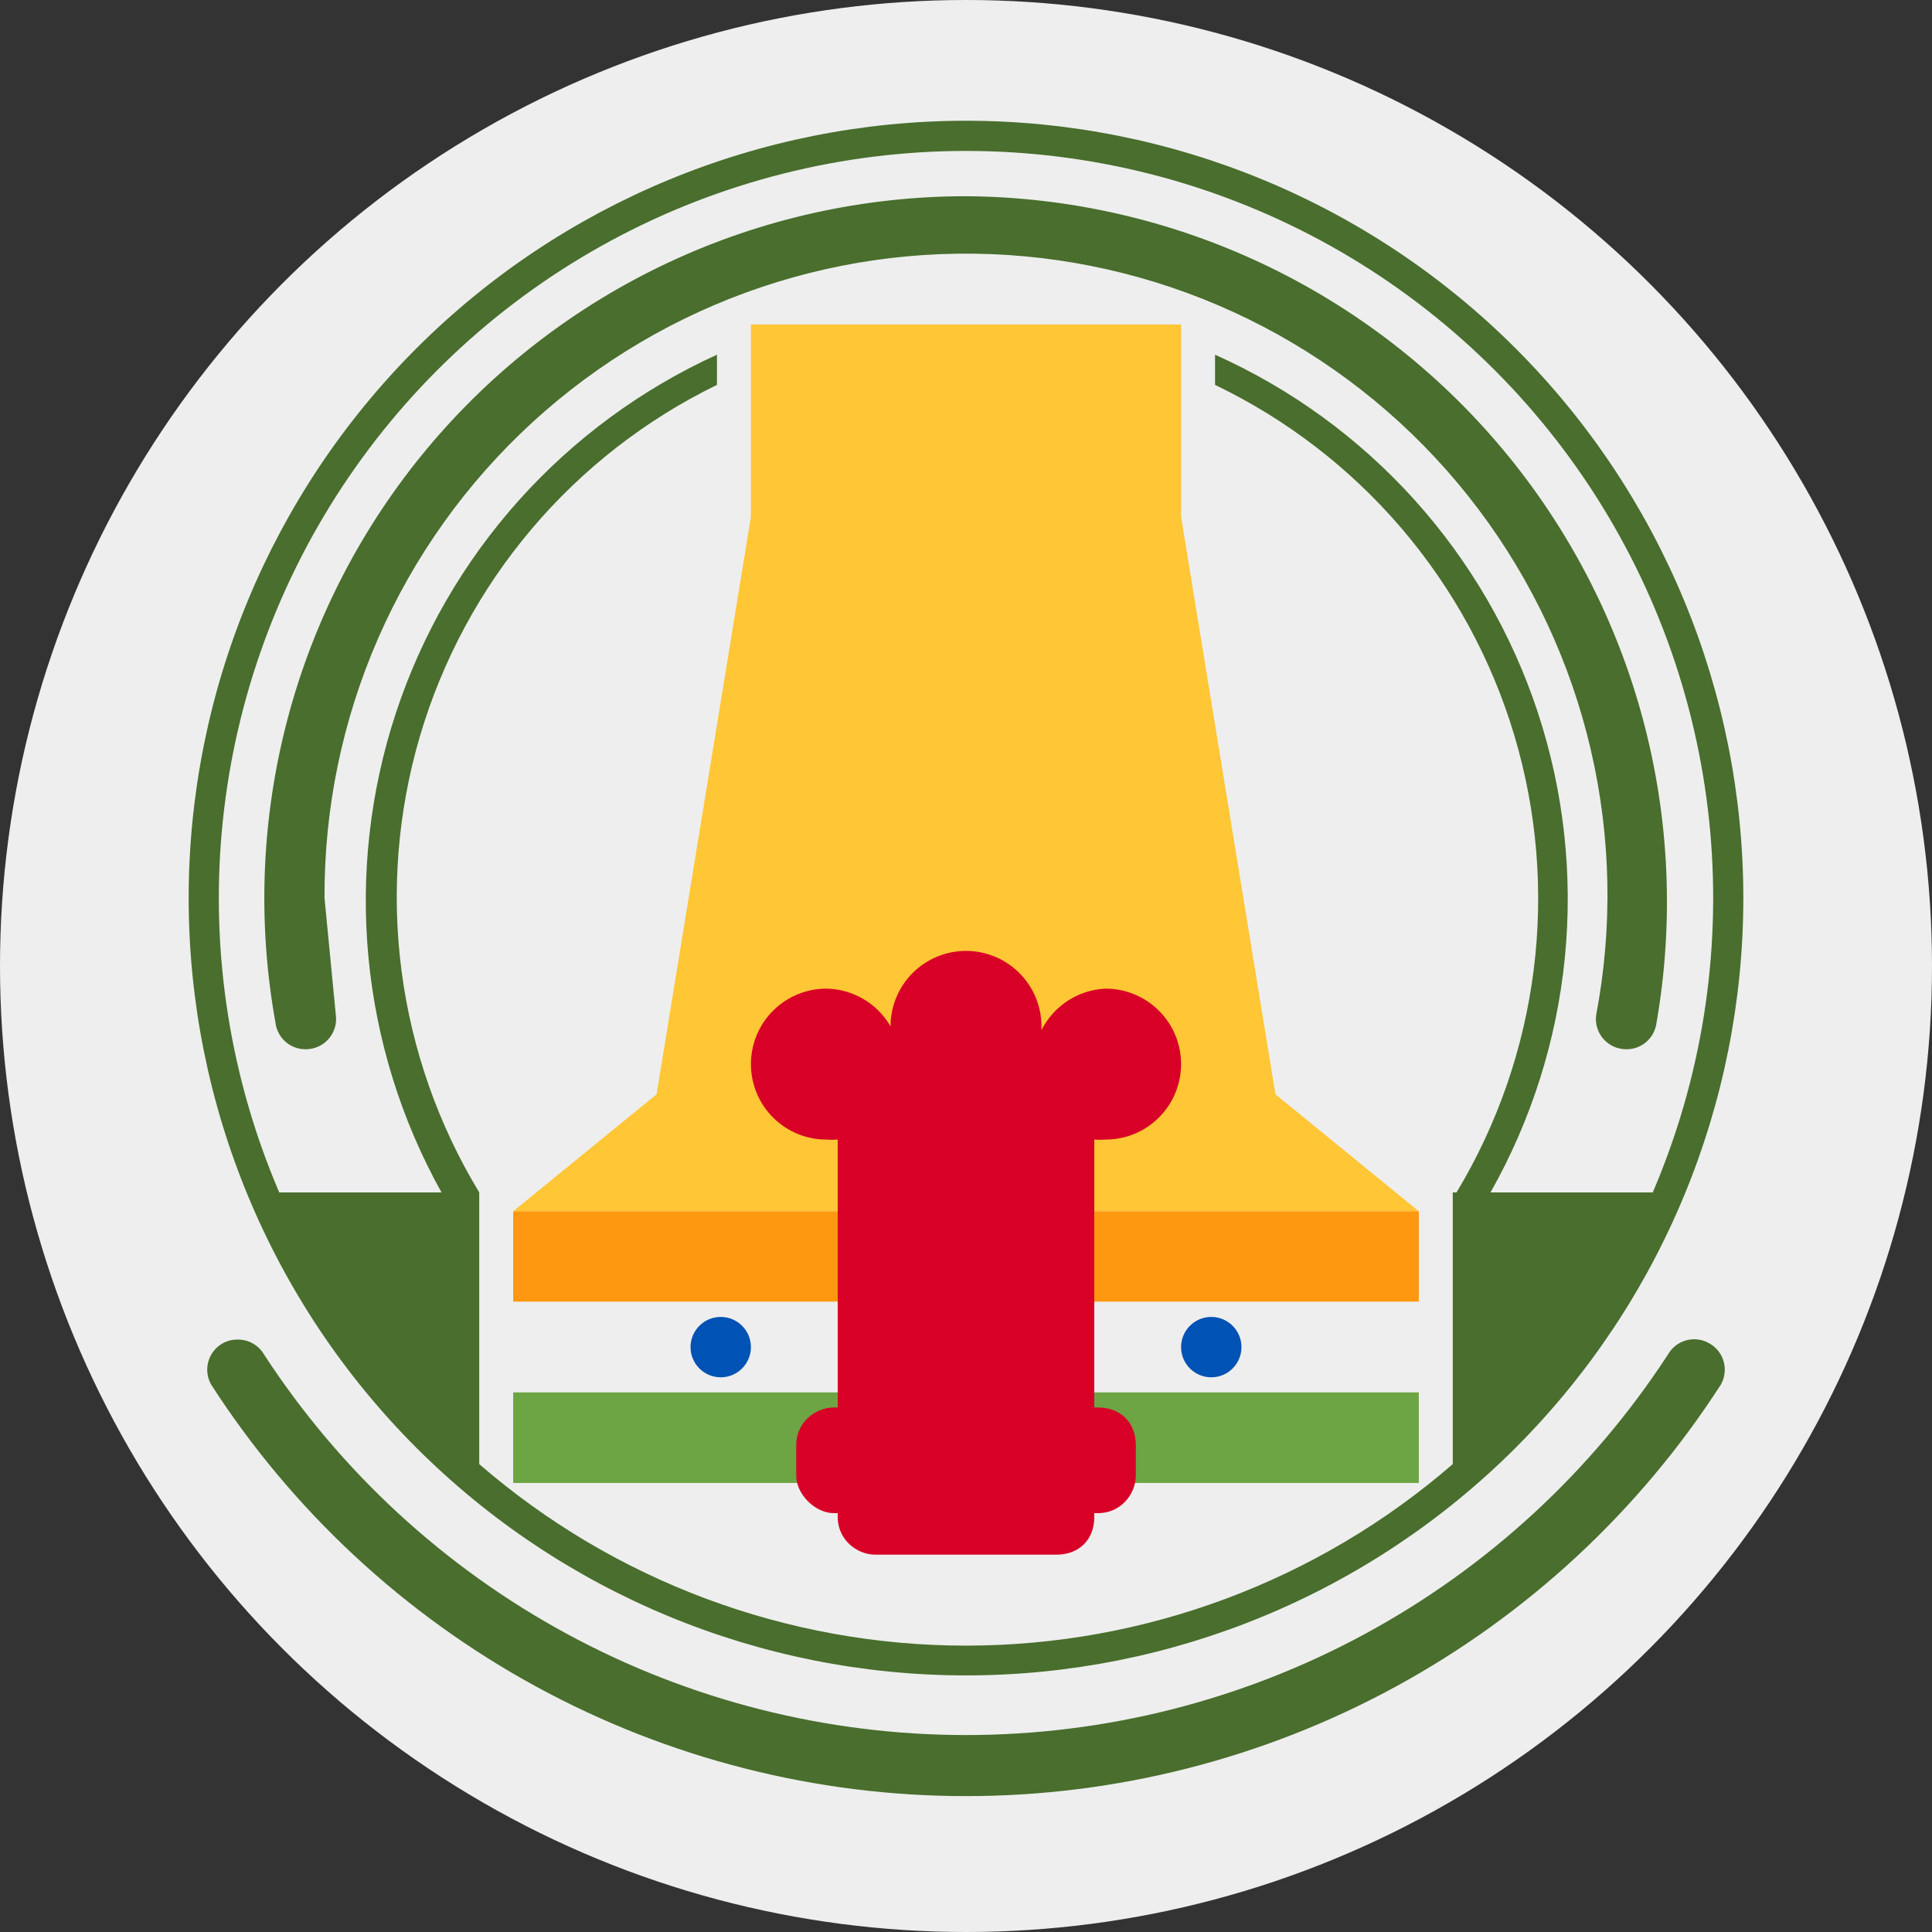 <svg width="512" height="512" viewBox="0 0 512 512" fill="none" xmlns="http://www.w3.org/2000/svg">
<rect x="0" y="0" width="512" height="512" fill="#333333" stroke="none"/>
<g clip-path="url(#clip0_623_82511)">
<circle cx="256" cy="256" r="256" fill="#EEEEEE"/>
<path d="M256 32C201.365 32 148.968 53.703 110.336 92.336C71.704 130.968 50 183.365 50 238C50 292.635 71.704 345.031 110.336 383.664C148.968 422.297 201.365 444 256 444C310.635 444 363.031 422.297 401.664 383.664C440.297 345.031 462 292.635 462 238C462 183.365 440.297 130.968 401.664 92.336C363.031 53.703 310.635 32 256 32ZM256 40C288.767 39.998 321.022 48.128 349.873 63.661C378.724 79.195 403.269 101.645 421.308 129C439.346 156.355 450.314 187.759 453.227 220.396C456.14 253.033 450.908 285.883 438 316H395C405.829 296.851 412.541 275.652 414.704 253.76C416.867 231.867 414.435 209.765 407.563 188.867C400.692 167.968 389.531 148.736 374.797 132.4C360.063 116.064 342.081 102.985 322 94V102C340.955 111.102 357.8 124.063 371.456 140.053C385.112 156.042 395.278 174.708 401.303 194.853C407.328 214.999 409.079 236.181 406.444 257.043C403.809 277.904 396.845 297.985 386 316H385V388C349.186 419.03 303.387 436.111 256 436.111C208.613 436.111 162.814 419.03 127 388V316C116.121 298.047 109.105 278.023 106.399 257.207C103.694 236.39 105.358 215.238 111.286 195.101C117.215 174.963 127.276 156.283 140.829 140.253C154.383 124.223 171.129 111.195 190 102V94C170.023 103.104 152.148 116.246 137.5 132.599C122.853 148.952 111.75 168.161 104.893 189.016C98.035 209.872 95.57 231.921 97.654 253.776C99.738 275.63 106.325 296.817 117 316H74C61.092 285.883 55.86 253.033 58.773 220.396C61.687 187.759 72.654 156.355 90.692 129C108.731 101.645 133.276 79.195 162.127 63.661C190.978 48.128 223.233 39.998 256 40ZM256 52C228.784 52.007 201.9 57.987 177.247 69.518C152.594 81.048 130.772 97.849 113.32 118.733C95.869 139.618 83.213 164.078 76.246 190.388C69.279 216.697 68.171 244.215 73 271C73.123 272.054 73.455 273.073 73.976 273.997C74.497 274.922 75.197 275.733 76.034 276.385C76.872 277.036 77.831 277.514 78.855 277.792C79.879 278.069 80.948 278.14 82 278C83.054 277.877 84.073 277.545 84.997 277.024C85.922 276.503 86.733 275.803 87.385 274.966C88.036 274.128 88.514 273.169 88.792 272.145C89.069 271.121 89.14 270.052 89 269L86 238C85.89 214.296 90.739 190.832 100.234 169.113C109.73 147.394 123.663 127.901 141.138 111.886C158.613 95.87 179.244 83.686 201.706 76.116C224.169 68.546 247.966 65.757 271.57 67.928C295.175 70.099 318.064 77.183 338.768 88.724C359.473 100.265 377.535 116.008 391.795 134.943C406.055 153.878 416.198 175.586 421.572 198.672C426.946 221.759 427.432 245.714 423 269C422.86 270.052 422.931 271.121 423.208 272.145C423.486 273.169 423.964 274.128 424.615 274.966C425.267 275.803 426.078 276.503 427.003 277.024C427.927 277.545 428.946 277.877 430 278C431.052 278.14 432.121 278.069 433.145 277.792C434.169 277.514 435.128 277.036 435.966 276.385C436.803 275.733 437.503 274.922 438.024 273.997C438.545 273.073 438.877 272.054 439 271C443.649 244.239 442.412 216.787 435.375 190.552C428.339 164.318 415.672 139.931 398.255 119.088C380.839 98.245 359.091 81.447 334.524 69.861C309.957 58.275 283.161 52.18 256 52ZM63 355C61.602 354.978 60.223 355.323 59 356C58.075 356.519 57.262 357.217 56.609 358.054C55.956 358.89 55.476 359.848 55.197 360.872C54.917 361.896 54.845 362.965 54.983 364.017C55.12 365.069 55.466 366.083 56 367C77.569 400.437 107.177 427.933 142.116 446.973C177.055 466.012 216.21 475.988 256 475.988C295.79 475.988 334.945 466.012 369.884 446.973C404.823 427.933 434.431 400.437 456 367C456.534 366.083 456.879 365.069 457.017 364.017C457.155 362.965 457.083 361.896 456.803 360.872C456.524 359.848 456.044 358.89 455.391 358.054C454.738 357.217 453.925 356.519 453 356C452.083 355.466 451.069 355.121 450.017 354.983C448.965 354.845 447.896 354.917 446.872 355.197C445.848 355.476 444.89 355.956 444.054 356.609C443.217 357.262 442.519 358.075 442 359C421.832 389.952 394.259 415.382 361.78 432.984C329.301 450.587 292.943 459.806 256 459.806C219.057 459.806 182.699 450.587 150.22 432.984C117.741 415.382 90.168 389.952 70 359C69.292 357.773 68.271 356.757 67.041 356.054C65.811 355.351 64.416 354.987 63 355Z" fill="#496E2D"/>
<path d="M199 86V137L174 290L136 321H376L338 290L313 137V86H199Z" fill="#FFC635"/>
<path d="M136 321H376V345H136V321Z" fill="#FF9811"/>
<path d="M136 345H376V369H136V345Z" fill="#EEEEEE"/>
<path d="M136 369H376V393H136V369Z" fill="#6DA544"/>
<path d="M191 365C195.418 365 199 361.418 199 357C199 352.582 195.418 349 191 349C186.582 349 183 352.582 183 357C183 361.418 186.582 365 191 365Z" fill="#0052B4"/>
<path d="M321 365C316.582 365 313 361.418 313 357C313 352.582 316.582 349 321 349C325.418 349 329 352.582 329 357C329 361.418 325.418 365 321 365Z" fill="#0052B4"/>
<path d="M256 252C250.696 252 245.609 254.107 241.858 257.858C238.107 261.609 236 266.696 236 272C234.272 269.006 231.798 266.511 228.818 264.759C225.839 263.006 222.456 262.056 219 262C213.696 262 208.609 264.107 204.858 267.858C201.107 271.609 199 276.696 199 282C199 287.304 201.107 292.391 204.858 296.142C208.609 299.893 213.696 302 219 302C219.999 302.075 221.001 302.075 222 302V373H221C216 373 211 377 211 383V391C211 396 216 401 221 401H222V402C222 408 227 412 232 412H280C286 412 290 408 290 402V401H291C297 401 301 396 301 391V383C301 377 297 373 291 373H290V302C290.999 302.075 292.001 302.075 293 302C298.304 302 303.391 299.893 307.142 296.142C310.893 292.391 313 287.304 313 282C313 276.696 310.893 271.609 307.142 267.858C303.391 264.107 298.304 262 293 262C289.444 262.155 285.994 263.256 283.005 265.19C280.017 267.123 277.598 269.82 276 273C276.008 272.667 276.008 272.333 276 272C276 266.696 273.893 261.609 270.142 257.858C266.391 254.107 261.304 252 256 252Z" fill="#D80027"/>
</g>
<defs>
<clipPath id="clip0_623_82511">
<rect width="512" height="512" fill="white"/>
</clipPath>
</defs>
</svg>
